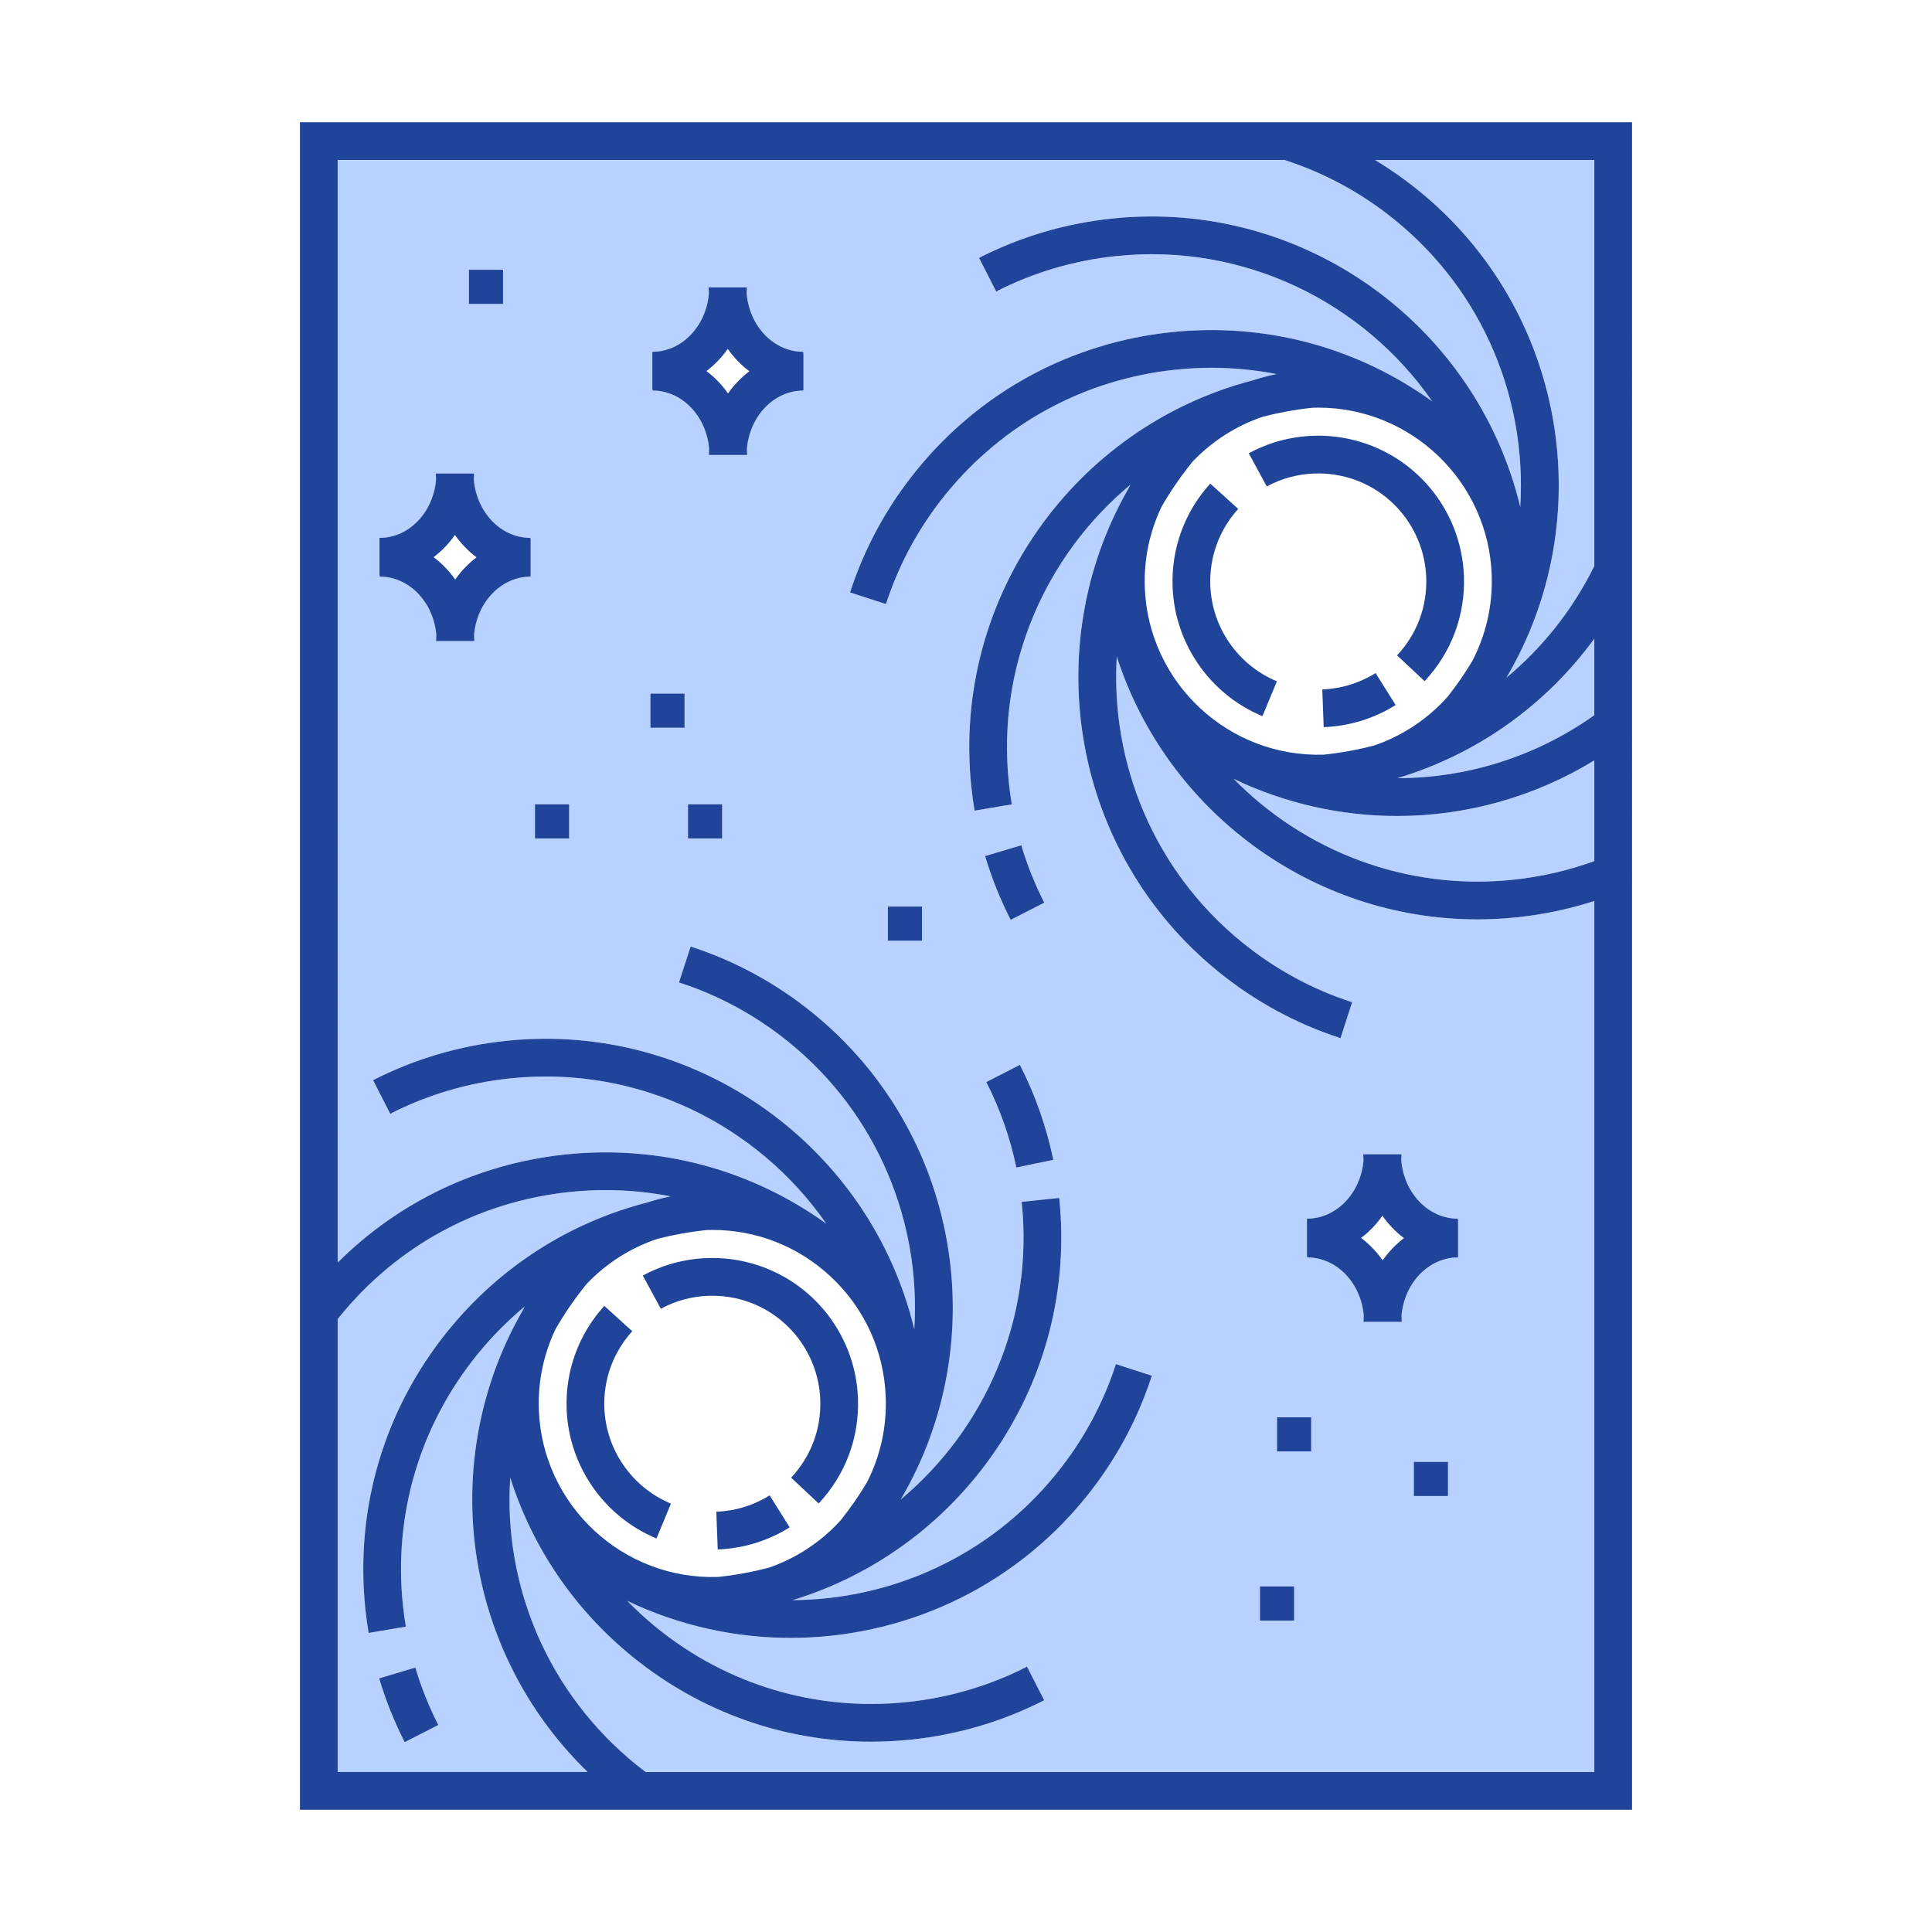 <?xml version="1.0" ?><!DOCTYPE svg  PUBLIC '-//W3C//DTD SVG 1.1//EN'  'http://www.w3.org/Graphics/SVG/1.1/DTD/svg11.dtd'><svg enable-background="new 0 0 512 512" height="512px" id="Black_x5F_Hole" version="1.1" viewBox="0 0 512 512" width="512px" xml:space="preserve" xmlns="http://www.w3.org/2000/svg" xmlns:xlink="http://www.w3.org/1999/xlink"><path d="M326.928,206.399c18.673,19.044,45.532,29.727,74.063,26.748c7.397-0.775,14.621-2.438,21.52-4.943v-26.692  c-16.064,9.824-34.173,14.735-52.271,14.735C355.41,216.247,340.602,212.943,326.928,206.399z" fill="#B8D2FF"/><path d="M89.49,42.4v292.204c16.227-16.177,37.304-26.245,60.394-28.659c24.757-2.584,49.067,3.912,69.096,18.344  c-18.232-26.242-49.834-42.059-83.801-38.509c-11.169,1.167-21.855,4.324-31.762,9.384l-4.549-8.904  c11.006-5.623,22.873-9.131,35.271-10.426c50.65-5.294,96.583,28.199,108.161,76.441c1.775-28.26-9.641-56.945-33.261-76.097  c-8.723-7.073-18.512-12.397-29.095-15.823l3.08-9.514c11.758,3.807,22.63,9.719,32.313,17.569  c39.076,31.685,48.136,86.864,23.367,128.974c22.334-18.69,35.302-47.795,32.056-78.875l9.945-1.039  c5.077,48.603-25.551,92.85-70.653,106.583c26.189-0.151,52.116-11.576,69.859-33.458c7.072-8.723,12.396-18.512,15.823-29.096  l9.514,3.082c-3.808,11.758-9.719,22.629-17.569,32.312c-19.834,24.461-48.885,37.163-78.163,37.163  c-14.755,0-29.559-3.244-43.283-9.811c2.44,2.491,5.019,4.873,7.769,7.103c18.777,15.226,42.361,22.231,66.406,19.716  c11.168-1.166,21.854-4.322,31.762-9.383l4.549,8.904c-11.007,5.623-22.875,9.131-35.271,10.426  c-3.556,0.371-7.105,0.555-10.631,0.555c-22.953,0-45.036-7.794-63.111-22.451c-15.462-12.537-26.612-28.984-32.484-47.535  c-1.878,28.456,9.847,56.99,33.43,76.117c0.75,0.609,1.56,1.239,2.442,1.902H422.51V238.772c-6.62,2.135-13.479,3.587-20.479,4.32  c-3.529,0.368-7.045,0.55-10.518,0.55c-43.808,0-82.343-28.658-95.561-69.654c-1.675,28.161,9.745,56.709,33.28,75.793  c8.723,7.073,18.512,12.396,29.094,15.823l-3.08,9.514c-11.758-3.808-22.63-9.718-32.313-17.569  c-38.771-31.438-47.989-86.003-23.937-127.985c0.182-0.37,0.371-0.736,0.56-1.103c-22.422,18.686-35.453,47.848-32.2,78.995  c0.199,1.903,0.461,3.825,0.778,5.711l-9.861,1.66c-0.353-2.092-0.643-4.223-0.862-6.332c-5.224-50.009,27.35-95.411,74.599-107.703  c2.051-0.669,4.151-1.229,6.302-1.66c-8.713-1.695-17.726-2.107-26.804-1.158c-24.045,2.512-45.672,14.236-60.897,33.014  c-7.073,8.724-12.397,18.513-15.823,29.095l-9.514-3.08c3.807-11.758,9.718-22.63,17.569-32.313  c16.908-20.853,40.925-33.873,67.626-36.662c24.754-2.585,49.068,3.917,69.1,18.353c-18.234-26.25-49.843-42.071-83.806-38.518  c-11.168,1.166-21.854,4.324-31.762,9.385l-4.549-8.905c11.008-5.623,22.875-9.131,35.271-10.426  c50.65-5.289,96.581,28.198,108.16,76.44c1.774-28.26-9.642-56.944-33.261-76.096c-8.722-7.072-18.511-12.396-29.094-15.823  l0.012-0.037H89.49z M124.264,71.498h9.046v9.046h-9.046V71.498z M140.626,152.81c-7.796,0-14.226,6.752-14.984,15.369  c0.033,0.565,0.055,1.135,0.055,1.709h-0.131h-9.869h-0.131c0-0.574,0.022-1.144,0.055-1.709  c-0.758-8.617-7.188-15.369-14.984-15.369v-0.266c-0.021,0-0.043,0.002-0.065,0.002v-10c7.797,0,14.227-6.755,14.984-15.374  c-0.033-0.564-0.055-1.131-0.055-1.704h0.131h9.869h0.131c0,0.573-0.022,1.14-0.055,1.704c0.756,8.619,7.187,15.374,14.984,15.374  v0.266c0.022,0,0.043-0.002,0.066-0.002V152.81z M150.82,222.194h-9.046v-9.047h9.046V222.194z M181.413,192.853h-9.047v-9.047  h9.047V192.853z M191.375,222.194h-9.046v-9.047h9.046V222.194z M212.927,103.495c-7.797,0-14.228,6.754-14.984,15.373  c0.033,0.564,0.055,1.132,0.055,1.704h-0.131h-9.869h-0.131c0-0.572,0.022-1.14,0.055-1.704  c-0.757-8.619-7.187-15.373-14.984-15.373v-0.267c-0.022,0-0.044,0.002-0.066,0.002v-10c7.795,0,14.226-6.752,14.984-15.369  c-0.033-0.565-0.055-1.134-0.055-1.708h0.131h9.869h0.131c0,0.574-0.022,1.143-0.055,1.708c0.758,8.617,7.188,15.369,14.984,15.369  v0.267c0.022,0,0.043-0.002,0.065-0.002V103.495z M383.731,396.462h-9.047v-9.047h9.047V396.462z M346.355,322.962  c7.795,0,14.224-6.75,14.983-15.365c-0.032-0.567-0.055-1.137-0.055-1.712h0.132h9.868h0.132c0,0.575-0.022,1.145-0.056,1.712  c0.761,8.615,7.189,15.365,14.984,15.365v0.266c0.021,0,0.043-0.001,0.065-0.001v10c-7.795,0-14.224,6.749-14.984,15.364  c0.033,0.567,0.056,1.137,0.056,1.713h-0.132h-9.868h-0.132c0-0.576,0.022-1.146,0.056-1.713  c-0.761-8.615-7.189-15.364-14.984-15.364v-0.267c-0.022,0-0.044,0.002-0.065,0.002V322.962z M338.429,375.599h9.047v9.046h-9.047  V375.599z M333.905,420.418h9.047v9.047h-9.047V420.418z M269.343,309.4c-1.637-7.885-4.317-15.506-7.968-22.652l8.904-4.549  c4.058,7.941,7.037,16.41,8.854,25.168L269.343,309.4z M270.651,224.008c1.559,5.232,3.608,10.35,6.092,15.21l-8.906,4.549  c-2.759-5.401-5.037-11.089-6.77-16.903L270.651,224.008z M235.29,240.251h9.046v9.046h-9.046V240.251z" fill="#B8D2FF"/><path d="M422.51,169.254c-12.843,17.621-31.09,30.649-52.189,36.971c18.26-0.017,36.521-5.562,52.189-16.687V169.254  z" fill="#B8D2FF"/><path d="M375.923,50.493c39.118,31.72,48.154,86.984,23.284,129.111c9.633-8.018,17.603-18.058,23.303-29.604V42.4  h-58.118C368.396,44.813,372.246,47.512,375.923,50.493z" fill="#B8D2FF"/><path d="M89.49,469.6h66.251c-15.02-14.544-25.202-33.481-28.967-54.164c-4.248-23.336-0.122-47.458,11.619-67.924  c0.007-0.013,0.016-0.025,0.023-0.039c0.202-0.414,0.415-0.82,0.627-1.229c-4.543,3.778-8.749,8.031-12.555,12.726  c-15.226,18.777-22.228,42.361-19.716,66.405c0.199,1.903,0.46,3.825,0.778,5.711l-9.861,1.66c-0.352-2.093-0.642-4.223-0.863-6.332  c-2.789-26.701,4.987-52.89,21.896-73.743c13.737-16.941,32.167-28.713,52.915-34.029c1.985-0.639,4.017-1.176,6.094-1.592  c-8.714-1.695-17.728-2.107-26.808-1.157c-24.046,2.514-45.674,14.239-60.899,33.018c-0.177,0.22-0.354,0.456-0.534,0.683V469.6z   M110.066,441.926c1.559,5.233,3.608,10.351,6.091,15.21l-8.905,4.549c-2.759-5.399-5.037-11.087-6.77-16.903L110.066,441.926z" fill="#B8D2FF"/><path d="M79.49,32.4V479.6h353.02V32.4H79.49z M369.624,58.261c23.619,19.151,35.035,47.836,33.261,76.096  c-11.579-48.242-57.51-81.729-108.16-76.44c-12.396,1.295-24.264,4.803-35.271,10.426l4.549,8.905  c9.907-5.061,20.594-8.219,31.762-9.385c33.963-3.554,65.571,12.268,83.806,38.518c-20.031-14.436-44.346-20.938-69.1-18.353  c-26.701,2.789-50.718,15.81-67.626,36.662c-7.851,9.683-13.763,20.555-17.569,32.313l9.514,3.08  c3.426-10.582,8.75-20.371,15.823-29.095c15.226-18.777,36.853-30.502,60.897-33.014c9.078-0.949,18.091-0.537,26.804,1.158  c-2.15,0.431-4.251,0.991-6.302,1.66c-47.249,12.292-79.822,57.694-74.599,107.703c0.22,2.109,0.51,4.24,0.862,6.332l9.861-1.66  c-0.317-1.886-0.579-3.808-0.778-5.711c-3.253-31.147,9.778-60.31,32.2-78.995c-0.188,0.366-0.378,0.732-0.56,1.103  c-24.053,41.982-14.834,96.548,23.937,127.985c9.683,7.852,20.555,13.762,32.313,17.569l3.08-9.514  c-10.582-3.427-20.371-8.75-29.094-15.823c-23.535-19.084-34.955-47.632-33.28-75.793c13.218,40.996,51.753,69.654,95.561,69.654  c3.473,0,6.988-0.182,10.518-0.55c6.999-0.733,13.858-2.186,20.479-4.32V469.6H171.091c-0.882-0.663-1.692-1.293-2.442-1.902  c-23.583-19.127-35.308-47.661-33.43-76.117c5.872,18.551,17.021,34.998,32.484,47.535c18.075,14.657,40.159,22.451,63.111,22.451  c3.526,0,7.075-0.184,10.631-0.555c12.397-1.295,24.265-4.803,35.271-10.426l-4.549-8.904c-9.907,5.061-20.593,8.217-31.762,9.383  c-24.045,2.516-47.628-4.49-66.406-19.716c-2.75-2.229-5.329-4.611-7.769-7.103c13.725,6.566,28.528,9.811,43.283,9.811  c29.278,0,58.329-12.702,78.163-37.163c7.851-9.683,13.762-20.554,17.569-32.312l-9.514-3.082  c-3.428,10.584-8.751,20.373-15.823,29.096c-17.743,21.882-43.669,33.307-69.859,33.458c45.102-13.733,75.73-57.98,70.653-106.583  l-9.945,1.039c3.246,31.08-9.722,60.185-32.056,78.875c24.769-42.109,15.709-97.289-23.367-128.974  c-9.683-7.851-20.554-13.763-32.313-17.569l-3.08,9.514c10.583,3.426,20.372,8.75,29.095,15.823  c23.62,19.151,35.036,47.837,33.261,76.097c-11.578-48.242-57.51-81.735-108.161-76.441c-12.398,1.295-24.265,4.803-35.271,10.426  l4.549,8.904c9.906-5.06,20.592-8.217,31.762-9.384c33.967-3.55,65.569,12.267,83.801,38.509  c-20.029-14.432-44.338-20.928-69.096-18.344c-23.09,2.414-44.167,12.482-60.394,28.659V42.4h251.052l-0.012,0.037  C351.113,45.864,360.902,51.188,369.624,58.261z M370.32,206.225c21.1-6.321,39.347-19.35,52.189-36.971v20.284  C406.841,200.663,388.58,206.208,370.32,206.225z M422.51,201.512v26.692c-6.898,2.506-14.122,4.168-21.52,4.943  c-28.53,2.979-55.39-7.704-74.063-26.748c13.674,6.544,28.482,9.848,43.311,9.848C388.337,216.247,406.445,211.336,422.51,201.512z   M390.101,175.312c-1.934,3.199-4.084,6.311-6.458,9.316c-5.218,5.844-11.905,10.361-19.511,12.946  c-4.27,1.118-8.729,1.933-13.266,2.416c-25.228,0.823-46.538-18.976-47.479-44.254c-0.285-7.669,1.343-14.97,4.441-21.457  c2.354-4.079,5.049-8.029,8.107-11.802l-0.01-0.008c5.122-5.427,11.554-9.614,18.81-12.05c4.231-1.091,8.592-1.888,13.063-2.363  c0.527-0.018,1.051-0.029,1.575-0.029c24.577,0,45.021,19.521,45.943,44.284C395.625,160.595,393.7,168.448,390.101,175.312z   M155.339,340.389c5.158-5.465,11.645-9.673,18.964-12.102c4.212-1.07,8.529-1.846,12.927-2.313  c0.527-0.018,1.053-0.029,1.578-0.029c11.635,0,22.673,4.326,31.248,12.284c9.005,8.358,14.216,19.723,14.673,32  c0.298,7.998-1.457,15.755-5.019,22.683c-2.033,3.396-4.312,6.695-6.84,9.875c-0.133,0.147-0.258,0.3-0.393,0.445  c-5.248,5.653-11.681,9.81-18.78,12.234c-4.326,1.132-8.79,1.953-13.368,2.44c-25.248,0.853-46.585-18.958-47.528-44.253  c-0.286-7.674,1.345-14.98,4.448-21.472c2.361-4.095,5.083-8.059,8.104-11.782L155.339,340.389z M90.024,348.909  c15.226-18.778,36.854-30.504,60.899-33.018c9.08-0.95,18.093-0.538,26.808,1.157c-2.078,0.416-4.109,0.953-6.094,1.592  c-20.749,5.316-39.178,17.088-52.915,34.029c-16.909,20.854-24.685,47.042-21.896,73.743c0.221,2.109,0.511,4.239,0.863,6.332  l9.861-1.66c-0.317-1.886-0.579-3.808-0.778-5.711c-2.512-24.044,4.49-47.628,19.716-66.405c3.806-4.694,8.011-8.947,12.555-12.726  c-0.212,0.409-0.425,0.815-0.627,1.229c-0.008,0.014-0.016,0.026-0.023,0.039c-11.741,20.466-15.866,44.588-11.619,67.924  c3.765,20.683,13.947,39.62,28.967,54.164H89.49V349.592C89.669,349.365,89.847,349.129,90.024,348.909z M422.51,150  c-5.7,11.547-13.67,21.587-23.303,29.604c24.87-42.127,15.834-97.392-23.284-129.111c-3.677-2.981-7.527-5.68-11.531-8.093h58.118  V150z" fill="#1F4499"/><path d="M140.56,142.546c-7.797,0-14.228-6.755-14.984-15.374c0.032-0.564,0.055-1.131,0.055-1.704H125.5h-9.869  H115.5c0,0.573,0.022,1.14,0.055,1.704c-0.757,8.619-7.187,15.374-14.984,15.374v10c0.022,0,0.043-0.002,0.065-0.002v0.266  c7.796,0,14.226,6.752,14.984,15.369c-0.033,0.565-0.055,1.135-0.055,1.709h0.131h9.869h0.131c0-0.574-0.022-1.144-0.055-1.709  c0.758-8.617,7.188-15.369,14.984-15.369v-10c-0.022,0-0.044,0.002-0.066,0.002V142.546z M120.631,153.586  c-1.603-2.289-3.535-4.292-5.717-5.934c2.156-1.632,4.065-3.617,5.652-5.883c1.603,2.289,3.534,4.292,5.717,5.934  C124.127,149.335,122.217,151.32,120.631,153.586z" fill="#1F4499"/><path d="M212.861,93.23c-7.796,0-14.226-6.752-14.984-15.369c0.033-0.565,0.055-1.134,0.055-1.708h-0.131h-9.869  h-0.131c0,0.574,0.022,1.143,0.055,1.708c-0.758,8.617-7.188,15.369-14.984,15.369v10c0.022,0,0.043-0.002,0.066-0.002v0.267  c7.797,0,14.227,6.754,14.984,15.373c-0.033,0.564-0.055,1.132-0.055,1.704h0.131h9.869h0.131c0-0.572-0.022-1.14-0.055-1.704  c0.757-8.619,7.188-15.373,14.984-15.373v-10c-0.022,0-0.043,0.002-0.065,0.002V93.23z M192.932,104.271  c-1.602-2.289-3.534-4.293-5.717-5.934c2.156-1.632,4.065-3.617,5.652-5.884c1.603,2.289,3.535,4.293,5.718,5.934  C196.428,100.021,194.519,102.006,192.932,104.271z" fill="#1F4499"/><path d="M346.421,333.227c7.795,0,14.224,6.749,14.984,15.364c-0.033,0.567-0.056,1.137-0.056,1.713h0.132h9.868  h0.132c0-0.576-0.022-1.146-0.056-1.713c0.761-8.615,7.189-15.364,14.984-15.364v-10c-0.022,0-0.044,0.001-0.065,0.001v-0.266  c-7.795,0-14.224-6.75-14.984-15.365c0.033-0.567,0.056-1.137,0.056-1.712h-0.132h-9.868h-0.132c0,0.575,0.022,1.145,0.055,1.712  c-0.76,8.615-7.188,15.365-14.983,15.365v10c0.021,0,0.043-0.002,0.065-0.002V333.227z M366.35,322.186  c1.603,2.289,3.534,4.292,5.718,5.934c-2.156,1.632-4.065,3.617-5.652,5.883c-1.603-2.289-3.534-4.292-5.717-5.934  C362.854,326.437,364.764,324.451,366.35,322.186z" fill="#1F4499"/><path d="M116.157,457.136c-2.482-4.859-4.532-9.977-6.091-15.21l-9.584,2.855c1.733,5.816,4.011,11.504,6.77,16.903  L116.157,457.136z" fill="#1F4499"/><path d="M261.375,286.748c3.65,7.146,6.331,14.768,7.968,22.652l9.791-2.033c-1.817-8.758-4.797-17.227-8.854-25.168  L261.375,286.748z" fill="#1F4499"/><path d="M173.973,407.709l3.833-9.235c-10.306-4.278-17.234-14.246-17.649-25.393  c-0.28-7.515,2.347-14.721,7.396-20.292l-7.409-6.715c-6.813,7.517-10.357,17.24-9.979,27.379  C150.725,388.491,160.07,401.938,173.973,407.709z" fill="#1F4499"/><path d="M189.834,400.626l0.372,9.993c6.768-0.252,13.361-2.278,19.069-5.859l-5.314-8.471  C199.737,398.939,194.852,400.439,189.834,400.626z" fill="#1F4499"/><path d="M187.703,343.404c2.419-0.094,4.833,0.121,7.173,0.631c12.763,2.775,22.016,13.842,22.503,26.914  c0.287,7.697-2.457,15.03-7.725,20.649l7.295,6.84c7.108-7.582,10.811-17.477,10.423-27.861  c-0.657-17.636-13.146-32.569-30.371-36.313c-3.159-0.688-6.414-0.975-9.671-0.854c-6.012,0.225-11.724,1.785-16.977,4.637  l4.771,8.788C179.012,344.725,183.244,343.57,187.703,343.404z" fill="#1F4499"/><path d="M276.743,239.218c-2.483-4.86-4.533-9.978-6.092-15.21l-9.584,2.855c1.732,5.814,4.011,11.502,6.77,16.903  L276.743,239.218z" fill="#1F4499"/><path d="M320.742,155.163c-0.279-7.515,2.348-14.721,7.396-20.291l-7.41-6.716  c-6.813,7.516-10.356,17.239-9.979,27.379c0.561,15.038,9.906,28.484,23.809,34.256l3.834-9.235  C328.087,176.277,321.158,166.31,320.742,155.163z" fill="#1F4499"/><path d="M350.42,182.708l0.373,9.993c6.768-0.252,13.361-2.278,19.068-5.859l-5.314-8.471  C360.322,181.021,355.438,182.521,350.42,182.708z" fill="#1F4499"/><path d="M357.587,116.346c-3.16-0.688-6.42-0.975-9.67-0.853c-6.012,0.224-11.724,1.783-16.978,4.636l4.771,8.788  c3.888-2.11,8.119-3.265,12.578-3.431c2.424-0.09,4.834,0.122,7.173,0.631c12.763,2.774,22.017,13.843,22.504,26.914  c0.286,7.697-2.457,15.031-7.726,20.649l7.295,6.84c7.108-7.581,10.81-17.476,10.423-27.861  C387.301,135.023,374.812,120.091,357.587,116.346z" fill="#1F4499"/><rect fill="#1F4499" height="9.047" width="9.046" x="141.774" y="213.147"/><rect fill="#1F4499" height="9.047" width="9.047" x="172.366" y="183.806"/><rect fill="#1F4499" height="9.046" width="9.046" x="124.264" y="71.498"/><rect fill="#1F4499" height="9.047" width="9.046" x="182.329" y="213.147"/><rect fill="#1F4499" height="9.046" width="9.046" x="235.29" y="240.251"/><rect fill="#1F4499" height="9.047" width="9.047" x="374.685" y="387.415"/><rect fill="#1F4499" height="9.046" width="9.047" x="338.429" y="375.599"/><rect fill="#1F4499" height="9.047" width="9.047" x="333.905" y="420.418"/></svg>